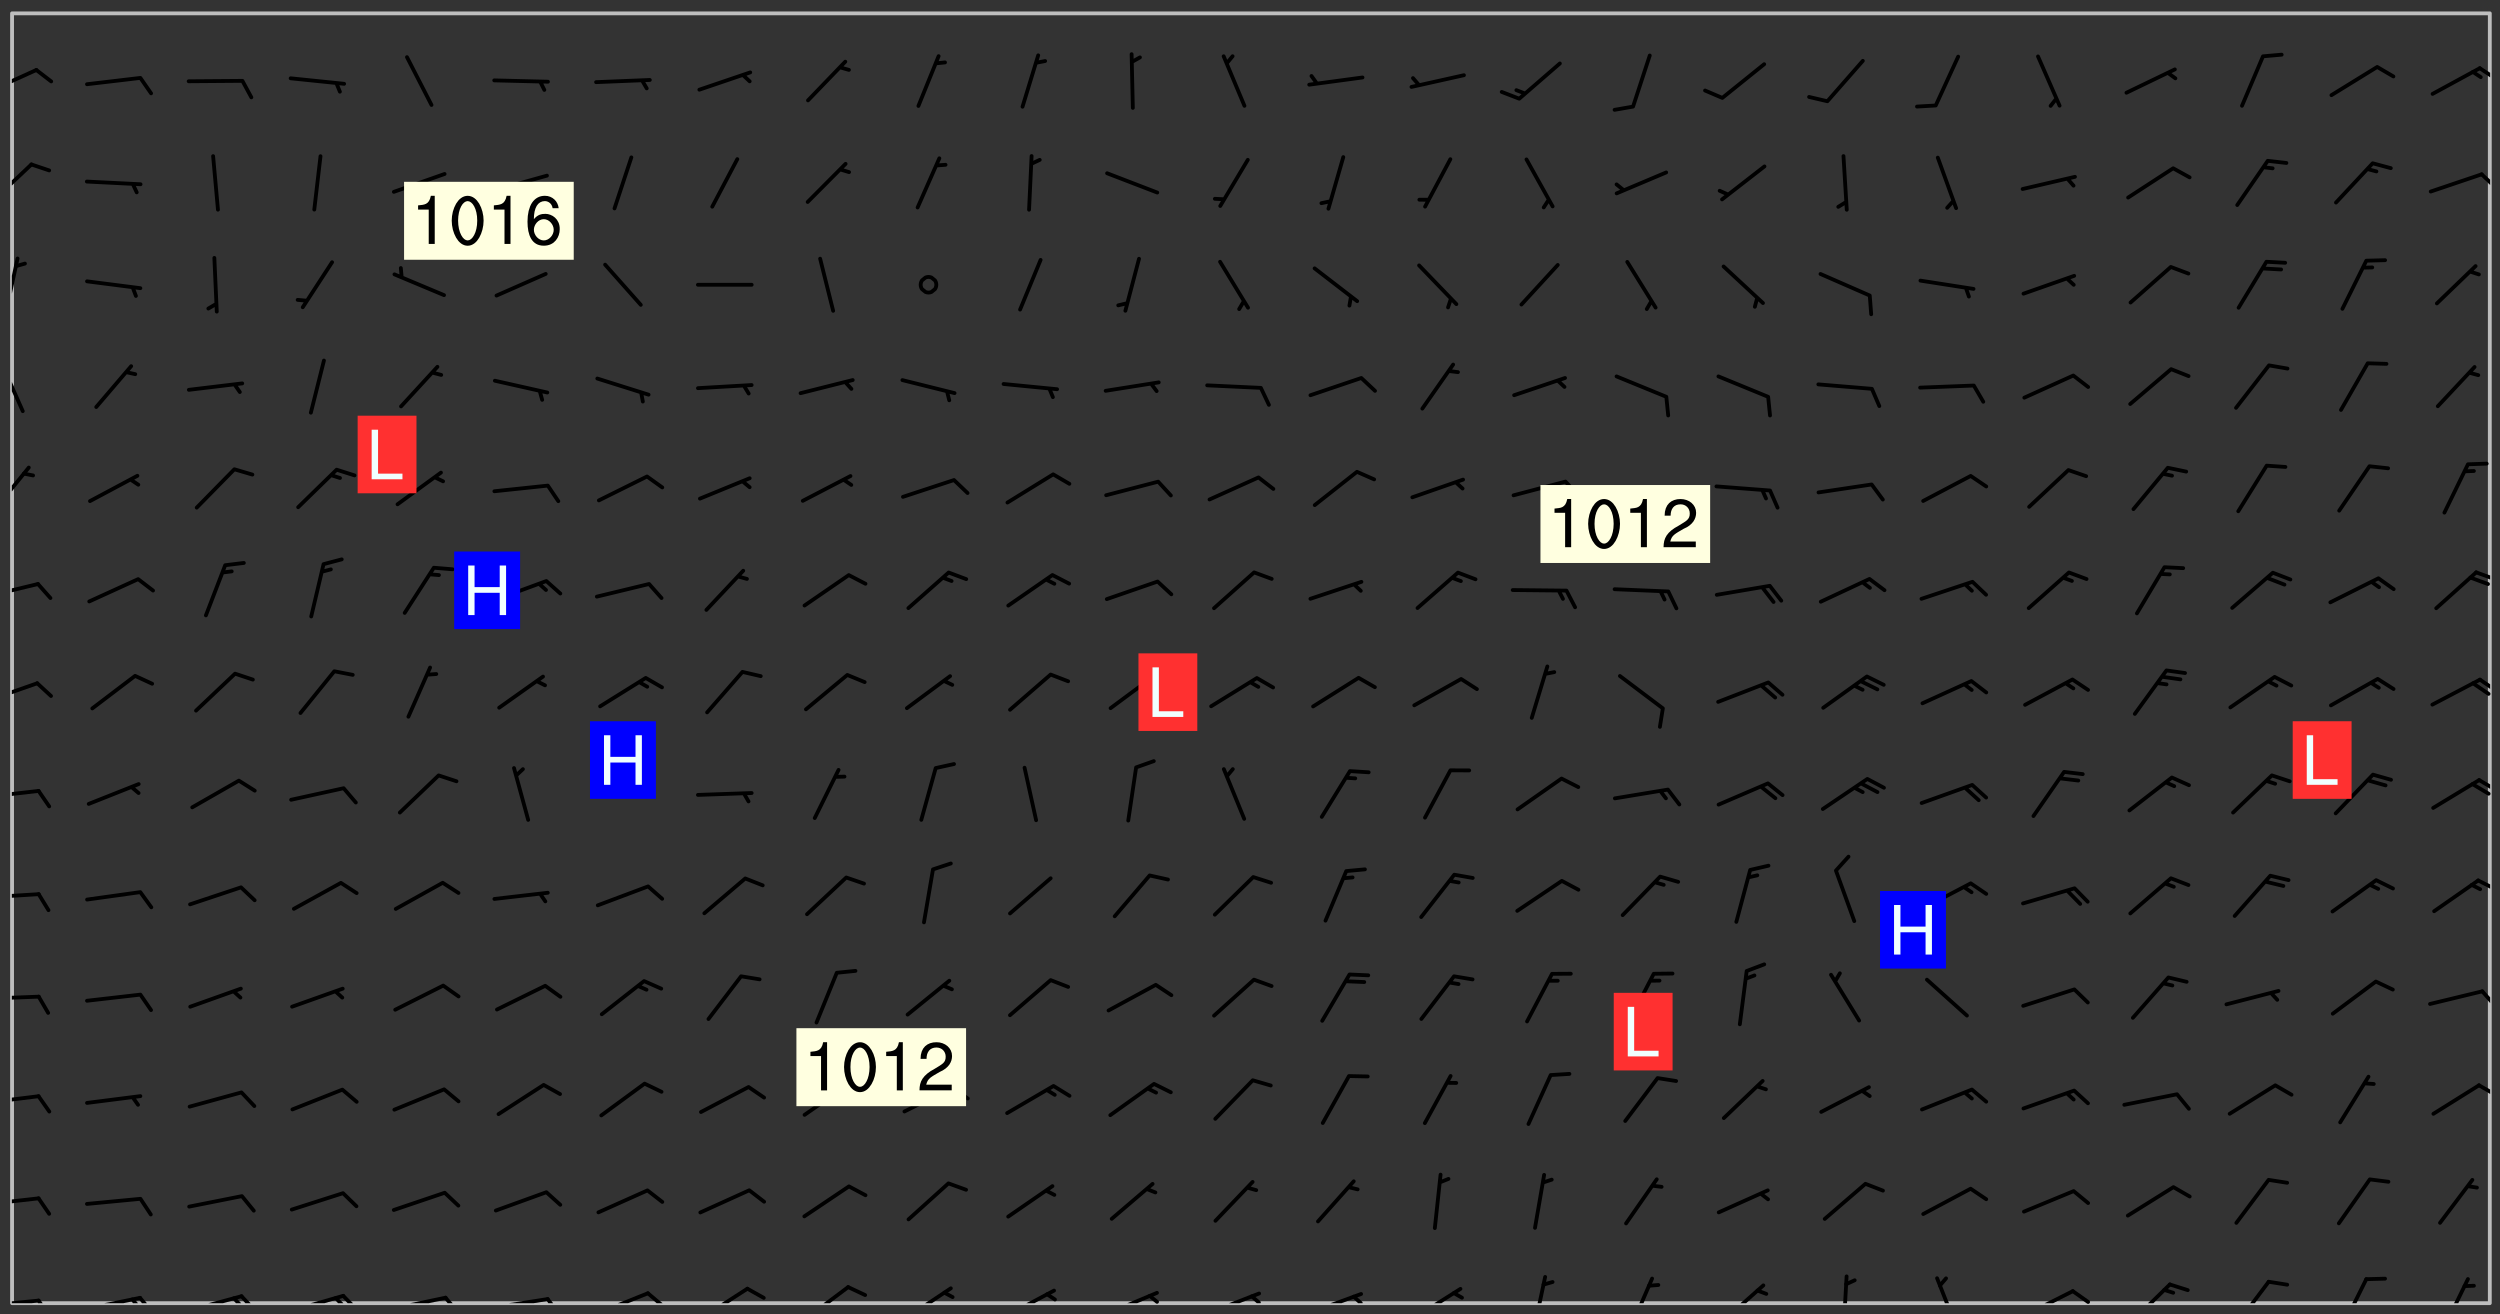 <svg xmlns="http://www.w3.org/2000/svg" role="img" xmlns:xlink="http://www.w3.org/1999/xlink" viewBox="142.45 309.95 326.84 171.84"><rect x="142.45" y="309.95" width="326.84" height="171.84" fill="#333333" stroke="none"/><defs><clipPath id="a"><path d="M144 311.672h324v168.656H144zm0 0"/></clipPath><clipPath id="b"><path d="M144 479h4v1.328h-4zm0 0"/></clipPath><clipPath id="c"><path d="M147 479h3v1.328h-3zm0 0"/></clipPath><clipPath id="d"><path d="M153 479h9v1.328h-9zm0 0"/></clipPath><clipPath id="e"><path d="M160 479h3v1.328h-3zm0 0"/></clipPath><clipPath id="f"><path d="M159 479h2v1.328h-2zm0 0"/></clipPath><clipPath id="g"><path d="M166 479h9v1.328h-9zm0 0"/></clipPath><clipPath id="h"><path d="M173 479h3v1.328h-3zm0 0"/></clipPath><clipPath id="i"><path d="M172 479h3v1.328h-3zm0 0"/></clipPath><clipPath id="j"><path d="M180 479h8v1.328h-8zm0 0"/></clipPath><clipPath id="k"><path d="M187 479h3v1.328h-3zm0 0"/></clipPath><clipPath id="l"><path d="M186 479h2v1.328h-2zm0 0"/></clipPath><clipPath id="m"><path d="M193 479h8v1.328h-8zm0 0"/></clipPath><clipPath id="n"><path d="M200 479h3v1.328h-3zm0 0"/></clipPath><clipPath id="o"><path d="M206 479h9v1.328h-9zm0 0"/></clipPath><clipPath id="p"><path d="M213 479h3v1.328h-3zm0 0"/></clipPath><clipPath id="q"><path d="M220 478h8v2.328h-8zm0 0"/></clipPath><clipPath id="r"><path d="M226 478h4v2.328h-4zm0 0"/></clipPath><clipPath id="s"><path d="M234 478h7v2.328h-7zm0 0"/></clipPath><clipPath id="t"><path d="M247 477h7v3.328h-7zm0 0"/></clipPath><clipPath id="u"><path d="M260 478h8v2.328h-8zm0 0"/></clipPath><clipPath id="v"><path d="M273 478h8v2.328h-8zm0 0"/></clipPath><clipPath id="w"><path d="M279 478h2v2.328h-2zm0 0"/></clipPath><clipPath id="x"><path d="M286 478h8v2.328h-8zm0 0"/></clipPath><clipPath id="y"><path d="M292 479h2v1.328h-2zm0 0"/></clipPath><clipPath id="z"><path d="M300 478h8v2.328h-8zm0 0"/></clipPath><clipPath id="A"><path d="M305 479h3v1.328h-3zm0 0"/></clipPath><clipPath id="B"><path d="M313 478h8v2.328h-8zm0 0"/></clipPath><clipPath id="C"><path d="M319 479h2v1.328h-2zm0 0"/></clipPath><clipPath id="D"><path d="M327 478h7v2.328h-7zm0 0"/></clipPath><clipPath id="E"><path d="M342 476h3v4.328h-3zm0 0"/></clipPath><clipPath id="F"><path d="M355 476h4v4.328h-4zm0 0"/></clipPath><clipPath id="G"><path d="M367 477h7v3.328h-7zm0 0"/></clipPath><clipPath id="H"><path d="M383 476h2v4.328h-2zm0 0"/></clipPath><clipPath id="I"><path d="M395 476h4v4.328h-4zm0 0"/></clipPath><clipPath id="J"><path d="M406 478h8v2.328h-8zm0 0"/></clipPath><clipPath id="K"><path d="M413 478h3v2.328h-3zm0 0"/></clipPath><clipPath id="L"><path d="M420 477h7v3.328h-7zm0 0"/></clipPath><clipPath id="M"><path d="M434 477h6v3.328h-6zm0 0"/></clipPath><clipPath id="N"><path d="M448 476h5v4.328h-5zm0 0"/></clipPath><clipPath id="O"><path d="M461 476h5v4.328h-5zm0 0"/></clipPath><clipPath id="P"><path d="M144 466h4v2h-4zm0 0"/></clipPath><clipPath id="Q"><path d="M144 453h4v2h-4zm0 0"/></clipPath><clipPath id="R"><path d="M466 451h2v3h-2zm0 0"/></clipPath><clipPath id="S"><path d="M144 440h4v1h-4zm0 0"/></clipPath><clipPath id="T"><path d="M466 439h2v3h-2zm0 0"/></clipPath><clipPath id="U"><path d="M144 426h4v2h-4zm0 0"/></clipPath><clipPath id="V"><path d="M466 424h2v3h-2zm0 0"/></clipPath><clipPath id="W"><path d="M144 413h4v2h-4zm0 0"/></clipPath><clipPath id="X"><path d="M466 411h2v3h-2zm0 0"/></clipPath><clipPath id="Y"><path d="M465 412h3v2h-3zm0 0"/></clipPath><clipPath id="Z"><path d="M144 399h4v3h-4zm0 0"/></clipPath><clipPath id="aa"><path d="M466 398h2v3h-2zm0 0"/></clipPath><clipPath id="ab"><path d="M465 399h3v2h-3zm0 0"/></clipPath><clipPath id="ac"><path d="M144 386h4v3h-4zm0 0"/></clipPath><clipPath id="ad"><path d="M465 384h3v2h-3zm0 0"/></clipPath><clipPath id="ae"><path d="M144 370h3v7h-3zm0 0"/></clipPath><clipPath id="af"><path d="M144 357h2v7h-2zm0 0"/></clipPath><clipPath id="ag"><path d="M144 343h1v8h-1zm0 0"/></clipPath><clipPath id="ah"><path d="M144 331h3v6h-3zm0 0"/></clipPath><clipPath id="ai"><path d="M466 332h2v3h-2zm0 0"/></clipPath><clipPath id="aj"><path d="M144 318h4v5h-4zm0 0"/></clipPath><clipPath id="ak"><path d="M466 318h2v3h-2zm0 0"/></clipPath><g id="al" clip-path="url(#clip1)"><path fill="#fff" fill-opacity="0" fill-rule="evenodd" d="M0 0h1000v1000H0zm0 0"/><path fill="#d3d3d3" fill-opacity="0" fill-rule="evenodd" d="M162.152 355.867l-.234.293.059.234.117.172.176.234.293.348.113.059.117-.172.059-.234.176-.176.465-.176h.699l.234.293.289.816.059.176.176.23.352.234.699.699.172.176.234.348.234.41.289.582.41.465.23.234.234.176.117.23.176.293.172 1.164v.234l.059.289.059.117.117.117.348.41.117.172.176.176.176.234.117.172.172.352.059.234.234.406.234-.059-.176.176-.059.93h-.582l-.234-.113-.348.113-.117.117-.059.293-.059.176-.117.172-.465.293-.059.234-.059.113v.645l.059.172v.41l.059.059v.406l.059.406.117.176.059.059.23.641-.059.293v.699l-.059.582v.234l-.059.23-.055.352v1.922l.055.117h.426l-.367.117-.023.352.891 1.168 1.742.539 1.34.359v.539l.09.809.535.715 1.52.27.891-.086.09 1.164.535.18 1.16-.18 2.055-.984 1.16-.363 1.879-.176 1.695-.18-.18.719-1.516.086-1.25.09-.805.27-1.074.809.27.719.535.898-.18.625-.266.809.266 1.078.625.898.805.18 1.25-.18-.266.723.098.504.055.293v.172l.059.293v.406l.176.117.352.117h.406l.293-.176.113-.117.059-.117.117-.23.059-.176.352-.465.23-.176.176-.059.176.059.059.176.117.988.055.469.059.172.117.234.176.059.816.059h.289l.117.234.059.406.059.352v1.105l.117.293.117.348.289.699.176.352.582.754.352.176.172.059.469.234.641.465.348.234.293.176.293.055.23.062.816.348.293.176.113.172.352.352.117.176.523.641v.289l.059.352v.348l.059.352.059.289.117.059.172.059h.176l.582.234.176.117.176.289.176.234.113.234.293.23.117.117v.41l.059.055.289.234.234.117.059.117.117.172.059.117.23.234.059.176.234.059.117.059-.117.113-.059.117v.117l-.117.293-.117.289v.582l.176.117.117.059.059.117.117.117.113.059.176.348.059.352.059.406v.176l-.059.176-.117.699v.172l.117.176.293.293h.406l.176.117.117.172.117.293v.234h-.527l-.23-.234h-.234l-.176.059-.059.699.059.348.117.176.176.41.117.23.289.469.176.055h.523l.234.059.758.641.059.293v.234l.059.059.23.348v.352l-.117.172v.293l.293.289.293.176.172.059.293.176.293.117.582.406.289.234.293.176.219.16.016.012.23.176.641.523.176.234.117.176.176.176.113.172v.641l.117.176.469.117.582.117.234.059.23.113.293.117.113.059.586.352.289.172.176.062.176.055.176.059.699.352.289.176.234.055.289.176.234.117.641.406.293.117.172.059.234.059.41.059.23.059.234.117.059.172-.41.176.469.059.059.293.113.234.176.055.234.059.176.059.406.117.641.234.117.172.059.234v.176l-.059.117-.059.406.234.234.117.059.348.117.641.23.176.117.289.117.176.176.234.465.582 1.105.176.176.348.176.176.117.352.117 1.047.523.234.059.465.113.293.059.465.176.758.582.234.234.348.465.176.176.289.234.816.699.293.176.289.289.293.176.293.289.695.641.176.176.293.234.289.234.469.289.641.582.348.234.234.293.348.348.352.465.934.992.348.406.117.176.234.059.113.117.645.176.23.113.234.059.293.176.23.117.934.699.406.406.234.176.406.176.234.117.816.348.348.234.234.117.293.289.23.117.758.352.352.172.23.059.293.117.234.059.871.176h.816l.469.23.172.059.875.699.465.117.293.059.176.059.23.059.469.059.348.059.352.059.406.059h.293l.172.059v.23l.176.176h.293l.348.059.352.059.699.117h.641l.465-.234.293-.176.172-.117.41-.172.289-.176.934-.465.469-.293.523-.293.465-.172.465-.176 1.051-.465.289-.117.41-.117.289-.117.527-.176 1.516-.699.582-.348.289-.059.293-.059.348-.117.875-.23.352-.117h.113l.234-.059.875-.234.234-.059h.812l.352-.059.816-.117.172-.059.352-.055.293-.059.23-.059.816-.176.176-.059h.348l.234-.059.465-.117.758-.172.234-.059h.348l.41-.117.289-.059 1.285-.059h.289l.41-.059.23-.059h.176l.875-.117h.406l.41-.117h.348l.352-.113.871-.059h1.75l1.047.289.41.117.289.117.352.117.289.117 1.051.172.289.059h.293l.293.059.172.059.41.059.172.059.117.059h.117l.117.059.352.059h.113l.41.066 1.922.395 1.926.395 1.52.449 1.695.719 2.145.805 1.605-.719 1.43-.805 1.16-1.078 1.25-.449 3.035-.719 1.875-.359 2.145-1.348 2.234-1.254 2.5-1.258 1.695-.449 1.785-.18 1.16-.27.625.539 1.34-.27.715-.988.984-1.344.445-.18.805-.359 1.875-.539 1.785-.449 1.25-.27 1.16-.09 1.699-.09 1.961-.27 1.25-.09h.539l.625-.09h.891l2.145-.18 2.41-.18 2.59-.09 1.695.18 1.609.09 1.43.359 1.16.719 1.875.988 1.16 1.527.266.715.629.09.355.898.535.539.535 1.527 1.074.359h.535l-.805.535.09 1.707.715 2.695.891.805.895.988.715 1.258 1.785.539 1.52-.18.355 1.344 1.609-.805.98-.539.27.27.316-.215.219-.145.801.449.449-.359h.355l.535-.27.539-.719.535-.27.625-.988 1.16.449.84.371 1.395.617 1.695-.18h1.605l1.785.09.18-1.707.535-1.344.805.27.492.848.402.406-.09.539v.359l.715.449.711-.27h1.43l.359.988.445 1.258.715 1.344 1.25.629 1.695.629.715-.18.18-.539.98-.09.449.359.086 1.258-.266.629-.535.18v.539l.715.984.266.539.984.988.801 1.078-.266.359-.09.898-.625 2.332-.355 2.066-.09 1.793-.18.719-.09.539v1.438l-.98 1.883-.359 1.707-.535.898-.805 1.168-.266.539 2.055 1.254.086.359-.355.539-.09-.18v.809l.09 1.438-.445.715-1.074.094-.266.715.535.898.805.719 1.16.809 1.34.27.445.359-.355.449-1.789-.09-1.25-.449-.715-.719-.625-.09-.176 3.59-.188 1.309h89.359V311.703h-55.27v49.082l.762.125 3.289.543 2.023 2.836v2.754l2.352.332 2.348.332h4.051l-1.379 4.16-2.023.707-2.023.703-.543.344-2.594 1.617-.188.117-2.023-2.078-.73-2.742-2.672-2.078-1.375-3.5-.066-.082-1.957-2.672 2.75-1.418v-49.082H294.422v91.414l.117.031.133.012.074.074.105.047.09.059.086.059.09.059.297.297.059.09.031.117.027.117.016.137-.031.117-.059.09-.059.086-.043.105-.047.102-.027.121v.145l.176.27.148.148.074.086.074.074.043.105.062.09.059.086.043.105.059.09.047.102.043.105.059.086.117.18.074.074.062.086.059.09.043.105.059.09.059.086.062.09.059.09.043.102.117.18.074.074.059.086.074.074.09.059.105.047h.148l.133-.016.133.016.102-.047.074-.074.047-.102-.016-.133v-.148l-.047-.105-.027-.117-.047-.102-.027-.121-.043-.102-.062-.09-.043-.102-.043-.105-.031-.117-.016-.133-.012-.137.086-.059.059-.086.121-.031.043.105.016.133v.117l.059.102.059.09.09.059.148.148.059.09.043.105-.012.102.086.059.105.047.086.059.09.059.074.074-.117.027-.105.047-.086.059-.074.074-.059.09-.062.086-.027.121-.047.102-.043.105-.031.117-.012.133-.016.133v.148l.027.117.047.105.043.102.059.09.074.074.09.059.074.074.09.059.059.09.043.105.047.102.117.031.133.016h.148l.117-.031.105.043.043.105.047.102.027.121L299.5 410l.027.117.031.121.027.117.105.043.102.047.133-.016.148.148.062.086.074.074.07.074.09.062.105.043.102.043.117.031.137.016.117-.031.074-.074.027-.117-.012-.133-.031-.121-.027-.117.043-.105h.117l.09.062.117.027h.148l.133.016h.148l.133.016.133-.016h.148l.133-.016.133-.012.137.012.117-.027.133-.016.191-.059-.059.176-.016.133-.027.121-.016.133-.059.086-.133.016-.105.047-.105.043-.117.031-.117.027-.266.031h-.148l-.133.016-.074.074.059.086.148.148.117.18.074.07.09.062.09.059.086.059.09.059.102.043.105.062.105.043.086.059.105.047.102.043.18.117.059.09-.043.102-.047.105.016.133.223.223.059.09.043.102.031.121.043.102.016.133.031.117.012.137.031.117.148.148.102.043.105.043.117.031.133.016.137.016h.117l.117-.031.09-.059.043-.105.047-.102.043-.105.031-.117.012-.133v-.148l-.012-.133-.016-.133-.031-.117-.043-.105-.047-.105-.043-.102-.043-.105-.016-.133.016-.133.027-.117.031-.117.027-.121.047-.102.09-.059.086-.062.074-.074.09-.059.223-.223.059-.086.074-.074.117-.18.059-.086v-.148l-.074-.074-.102-.047-.105-.043-.102-.043-.059-.09-.047-.105-.027-.117.09-.059.117-.031.102-.043.18-.117.148-.148.012-.133-.012-.105-.09-.059-.133.016h-.148l-.133.016-.133-.016-.121-.031-.086-.059-.074-.074-.059-.09-.062-.086-.117-.18-.059-.086.031-.121.086-.059.121-.031.059-.086v-.121l-.031-.117-.059-.09-.059-.086-.047-.105-.027-.117-.016-.133.059-.09.074-.074.09-.059.117-.18.074-.074.059-.086.148-.148.121-.031.133-.016.133.016.074.074.043.105.016.133-.031.117-.117.031-.133.012-.148.148-.043.105-.047.102-.027.121-.031.117v.148l.031.117.043.105.059.09.074.07.074.074.117.031.121.027.117-.027.133-.016h.117l.09.059.074.074.047.105.059.086.102.047.133.016.105.043.086.059-.012.105-.074.074-.18.117-.059.09-.09.059-.07.074-.074.074-.062.09-.027.117-.016.133.016.133-.016.133v.148l.016.133.027.117.031.121.074.074.09.059.086.059.09.059.117.031v.086l-.102.047-.09.059-.266.031-.117.027h-.148l-.105.043-.102.047-.059.09-.062.234-.012.133-.031.121-.016.133v.293l-.012.133.012.137.016.133.133.016.133.012.121.031.086.059.074.074.047.105.043.102.016.133v.445l-.016.133v.445l.031.266.027.117.016.133.031.117.086.211.031.266v.148l-.031.117-.027.117-.031.121-.027.117-.031.117-.031.121-.012.133-.016.133.09.059.117-.031.102.016.047.105-.031.266v.441l-.043.105-.047.105-.043.102-.043.105-.059.086-.031.121-.043.117-.031.117-.016.133.016.133.059.09.105.047.086.059.059.086-.012.137-.031.117-.043.102v.445l-.016.133v.148l-.031.117-.043.105-.027.117-.047.105-.043.102-.031.121-.027.117-.031.133-.031.117-.027.117-.043.105-.031.117-.031.121-.012.133-.016.133v.297l.027.117v.148l.047.398.027.117.059.09.121.031h.148l.133-.016.059.09v.117l-.059.09-.09.059-.102.043-.105.047-.09.059-.086.059-.137.016-.117-.031-.133-.016-.102.047-.062.086-.012.137-.016.133-.031.117-.027.117-.016.133-.031.121v.297l.016.133.031.117v.148l.012.133v.148l-.027.117-.047.102-.027.121-.031.117-.059.09-.074.074-.102.043-.105.047-.117.027-.121.031-.102-.047.059-.086.105-.047.027-.117.031-.117.027-.121.031-.117v-.148l.016-.133-.031-.117-.043-.105-.105.016-.074.074-.102.043-.09.062-.074.074-.043.102-.016.133-.031.117L304.25 426l-.031.117-.027.117-.031.121-.027.117-.031.117-.043.105-.09.059h-.09l-.117-.031-.031-.086.016-.137-.031-.117v-.148l-.012-.133v-.148l-.062-.234-.027-.121-.043-.102-.047-.105-.059-.086-.059-.09-.043-.105-.062-.086-.148-.148-.07-.074-.105-.047-.105-.043-.102-.043-.297-.297-.09-.074-.086-.059-.105-.043-.09-.062-.086-.059-.105-.043-.09-.059-.086-.062-.074-.07-.105-.047-.086-.059-.105-.043-.09-.062-.102-.043-.105-.043-.086-.059-.105-.047-.105-.043-.102-.047-.09-.059-.102-.043-.105-.043-.09-.062-.117-.027-.133-.016-.133.016H299.75l-.133.016-.117-.031-.09-.059-.074-.074-.09-.059-.102-.047h-.148l-.121-.027-.102-.043-.074-.074-.117-.18-.09-.059-.102-.043-.09-.062-.105-.043-.09-.059-.086-.059-.105-.047-.059-.086-.059-.09-.043-.105-.047-.102-.074-.074-.086-.059-.074-.074-.09-.059-.223-.223-.043-.105-.031-.266.105-.043h.145l.105.043.074.074.09.059.086.059.105.047.09.059.148.148.07.074.148.148.062.086.074.074.086.059.074.074.09.062.09.059.086.059.27.176.102.047.105.043.102.043.047-.074.059-.086.074-.074.07-.074.105.043.074.074.059.09.043.102.047.105.043.105.121.027.117-.027.074-.09.043-.105.059-.09.074-.074.105-.043.117-.027.133.012.09.059.148.148.059.09.043.105.047.102.043.105.043.102.105.047.105.043.133.016.086-.059.059-.09.074-.074.105-.043.117.027.105.047.102.043.105.043.102.047.18.117v.117l-.016.133.016.133.016.137.059.086.102.047.121.027.117.031h.148l.117-.031.059-.09.18-.117.059-.09.074-.074.059-.086.117-.18.18-.117.117.031.09.059.043.074-.016.133v.117l.09.059h.148l.133-.016.133-.012.266-.031.105-.043.117-.031.121-.027.074-.074.07-.074.062-.09-.016-.105-.047-.102-.102-.043-.105-.016-.117.027-.266.031h-.148l-.074-.074-.09-.059-.117-.031-.117-.027-.133-.016h-.148l-.133.016h-.297l-.105-.047-.148-.148-.043-.102-.059-.09.223-.223.086-.059.105-.043.117-.031.133-.016.133.016.137.016.102.043.133-.012.09-.062.102-.043.062-.09-.047-.102-.09-.059-.117-.031-.102-.043-.059-.09-.062-.09v-.117l.016-.133.105-.047.074-.07v-.121l-.09-.059-.031-.117.09-.059.074-.074.043-.105.059-.09.047-.102.016-.133v-.148l-.047-.105-.043-.102-.09-.059-.133-.016-.102-.043-.137-.016-.117-.031h-.445l-.133-.016-.133-.012-.133-.016-.117-.031h-.148l-.133-.016-.133-.012-.266-.031-.121-.043-.086-.059-.074-.074v-.148l.012-.133.105-.047.102-.043.133-.016h.152l.133-.016h.293l.121.031.102.043.09.059.234.062.121-.047.09-.059.102-.043.133-.016.105.043.102.047.133.012.121-.027h.145l.121-.031.117-.027.105-.047.074-.074.086-.059.148-.148.059-.086.047-.105.027-.117.016-.105-.102-.043-.09-.059-.117-.031-.105-.043-.09-.062-.074-.086-.074-.074-.102-.043-.105-.047-.102-.043-.059-.09-.047-.102-.086-.211-.062-.086-.059-.09-.074-.074-.086-.059h-.27l-.117.031-.09.059-.102.043-.133.016-.105-.016-.027-.117-.062-.09-.117-.031-.102-.043-.148-.148-.031-.117-.016-.105.074-.074.18-.117.117-.027.117-.031.137.016.102.043.105.043.102.047.105.043.117.031.133.016.117.027.133.016.105-.016.09-.059-.074-.074-.105-.043-.074-.074-.074-.09-.148-.148-.086-.059-.09-.059-.074-.074-.09-.059-.102-.047-.121-.027-.102-.047-.105-.043-.117-.031-.102-.043-.121-.031h-.148l-.117.031-.105.043-.086.062-.18.117-.086.059-.09.059-.105.047-.086.059-.105.043-.102.043-.105.047-.074.074-.059.09-.059.086-.047.105-.059.086-.074.074-.133-.012-.117-.031h-.117l-.074.074-.09.059-.074.074-.09.059-.086.059-.105.047-.102.043-.137.016-.102-.043-.148-.148-.105-.047h-.086l-.105.047-.102.043-.121.031-.117-.031-.074-.074v-.117l.031-.121.074-.07.059-.09.074-.074.117-.031.105-.043h.293l.133-.016.137-.016.102-.043.09-.059.102-.047.09-.059.133-.012.09.059.133.012.09-.059.086-.059.105-.043.09-.059.086-.062.09-.059.148-.148.059-.086.059-.09.105-.043.133-.016.117.027.121.031.059-.059.059-.09.031-.266.027-.117.105.012.133.016.102-.043.09-.059.059-.09.074-.074.059-.09.047-.102.012-.133-.012-.133-.047-.105-.148-.148-.059-.09-.059-.086-.043-.105v-.445l.016-.133v-.148l.012-.133-.059-.059-.09.059-.102-.043-.18-.117-.086-.059-.062-.09-.059-.09-.074-.074-.086-.059-.121.031-.102.012-.105.047-.086.059-.105.043-.148.148-.09.059-.086.059-.09.062-.105.043-.133.016v-.121l.105-.043.117-.031.074-.07.043-.105v-.148l-.027-.117-.148-.148-.133-.016h-.148l-.117.031-.105.043-.102.043-.09.062-.117.027-.074-.074.012-.133-.043-.102-.043-.105-.09-.059-.117.027-.121.031-.117.031-.102.043-.121.031-.102.043-.105.043-.09.059-.102.016v-.117l.016-.133-.059-.09-.074.043-.148.148-.059.09-.074.074-.047.105-.043.102-.074.074-.059.09-.074.074-.059.086-.074.074-.09.062-.074.07-.074.074-.102.016-.133.016-.105-.043v-.121l.148-.148.043-.102.059-.09.047-.102.043-.105.059-.09.031-.117.043-.102.031-.121.027-.117.047-.105.043-.102.043-.105.074-.07.09-.062.09-.059.102-.043h.297l.266-.031.105-.043-.074-.074-.117-.031-.105-.043-.09-.059-.102-.047-.09-.059-.102-.043-.105-.043-.09-.062-.086-.059-.105-.043-.102-.043-.121-.031-.117-.031-.102-.043L297.5 410.25l-.102-.043-.09-.059-.043-.105-.016-.133.102-.043.133-.016.137.016.133-.016.102-.043.059-.09.016-.105-.09-.059-.074-.074-.102-.043-.09-.059-.148-.148-.043-.105-.016-.133v-.293l-.059-.09-.09-.059-.074-.074-.043-.105-.031-.117-.059-.09-.074-.074-.117-.027-.074-.074-.09-.059-.09-.062-.086-.059-.074-.074-.059-.086-.047-.105-.086-.059-.148-.148-.195-.059-.133.016-.102.043-.074.074-.047.102-.043.105-.059.09-.059.086-.297.297-.09.059h-.086l-.062-.086-.043-.105.031-.117.059-.09.027-.117-.012-.133-.09-.062-.105.047-.117.027-.117.031-.27.176-.102.047-.117.027-.105.047-.09.059-.102.043-.059-.086-.047-.105.016-.133.047-.105.07-.074.074-.07.059-.09v-.148l-.043-.105h-.238l-.102.047-.031.117-.027.117-.031.121-.074.043-.133.016-.074-.047-.043-.102-.043-.105-.047-.102-.043-.105-.121.031-.102.043-.133.016-.117.031-.105.043-.09.059-.102.047-.121.027-.133.016-.102-.043-.059-.09-.047-.105-.043-.102-.043-.105v-.117l.059-.09.086-.059.18-.117.102-.047.105-.043.105-.059.102-.043.09-.062.102-.043.105-.059.102-.047.09-.059.105-.043.102-.043.09-.062.102-.043.137-.016.117.031.102.043.121.031.102.043.105.047.102.043.105.043.102.047.105.043.102.043.105.047.086.059.105.043.117.031.105.043.102.047.09.059.105.043.102.043.105.047.117.027.102.047.121.027h.148l.086-.059.016-.102.059-.09-.027-.117-.074-.074-.117-.18-.074-.074-.09-.074-.18-.117-.086-.059-.105-.043-.102-.047-.27-.176-.059-.09-.074-.074-.059-.09-.043-.102-.031-.117-.016-.137v-.562l-.012-.133-.016-.133-.031-.117-.016-.133-.012-.133-.031-.121-.223-.223-.059-.086-.016-.105.031-.117.133-.016v-91.414H172.992v1.453l-.059.234-.352 1.051-.172.523-.117.348-.176.41-.117.172-.234.293-.23.059h-.352l-.117.059-.23.406v.293l.117.176.23.23.117.234.641.758.293.465.176.234.23.352.234.348.641.816.176.465.172.41.117.695.176.469.117 1.398.059.465v.875l.117 1.047v4.781l-.059.465-.352 1.281-.176.523-.113.41-.352.93L172.934 336l-.234.582-.117.176-.172.348-.176.406-.352.816-.059.293-.113.293-.117.289-.059.176-.117.875-.059.406-.059.117-.059.176-.059.172-.23.527-.117.172v.234l-.117.234-.059.172-.176.586v.289l-.059.176v.293l-.059.113-.059.527v.172l-.055.234v2.621l-.176.816-.117.176-.176.234-.117.172-.113.234-.586.934-.23.289-.293.465-.176.234-.289.352-.352.699-.113.23-.176.41-.176.23-.406.527-.816.699-.293.172-.289.234-.176.117-.176.176-.523.406-.527.176-.172.176-.234.055-.641.176h-.758m12.211 31.023l-1.074.449.359.895 1.25-.715.445-.539-.98-.09"/><path fill="#d3d3d3" fill-opacity="0" fill-rule="evenodd" d="M201.508 416.598h-.895l.449.629.98.359.805-.09.445-.988-.176.09-.715-.355-.895.355m154.621 59.07l-.059-.523v-.293l.113-.293.059-.23.469-.469h.113l.117-.113.117-.059h.176l.234-.059h.348l.234.059.117.059.23.172.059.176.117.582v.293l-.117.176-.172.289-.176.176-.527.523-.23.234-.117.059h-.176l-.117-.059-.406-.293-.176-.117-.117-.059-.059-.113-.055-.117m6.641-10.957l-.059-.172v-1.109l.059-.172.176-.059.172-.059h.176l.234-.059.117.059.059.699-.059.172-.117.176-.117.059-.234.523-.113.059h-.234l-.059-.117m9.613-14.391l-.117-.176v-.699l.293-.875.117-.172.176-.352.113-.23.117-.293.352-.758.117-.23.172-.234h.176l.117-.059h.641l.117.059.234.234.172.113.352.293.117.117.113.176v.113l.117.059.117.117v.699l-.059.176v.23l-.059.176-.348 1.051-.117.23-.117.234-.117.059-.23.234-.641.289h-.875l-.41-.117-.641-.465"/><path fill="none" stroke="#bebebe" stroke-linecap="round" stroke-linejoin="round" stroke-miterlimit="10" stroke-width=".5" d="M467.957 311.695H144.027v168.625h323.93v-168.625"/><g clip-path="url(#a)"><path fill="#fff" fill-opacity="0" fill-rule="evenodd" d="M144 311.672v168.656h324V311.672H144"/></g><g clip-path="url(#b)"><path fill="none" stroke="#000" stroke-linecap="round" stroke-linejoin="round" stroke-miterlimit="10" stroke-width=".5" d="M147.496 479.984l-6.992.691"/></g><g clip-path="url(#c)"><path fill="none" stroke="#000" stroke-linecap="round" stroke-linejoin="round" stroke-miterlimit="10" stroke-width=".5" d="M147.496 479.984l1.359 2.039"/></g><g clip-path="url(#d)"><path fill="none" stroke="#000" stroke-linecap="round" stroke-linejoin="round" stroke-miterlimit="10" stroke-width=".5" d="M160.758 479.625l-6.887 1.406"/></g><g clip-path="url(#e)"><path fill="none" stroke="#000" stroke-linecap="round" stroke-linejoin="round" stroke-miterlimit="10" stroke-width=".5" d="M160.758 479.625l1.562 1.895"/></g><g clip-path="url(#f)"><path fill="none" stroke="#000" stroke-linecap="round" stroke-linejoin="round" stroke-miterlimit="10" stroke-width=".5" d="M159.758 479.832l.777.945"/></g><g clip-path="url(#g)"><path fill="none" stroke="#000" stroke-linecap="round" stroke-linejoin="round" stroke-miterlimit="10" stroke-width=".5" d="M174.023 479.414l-6.785 1.828"/></g><g clip-path="url(#h)"><path fill="none" stroke="#000" stroke-linecap="round" stroke-linejoin="round" stroke-miterlimit="10" stroke-width=".5" d="M174.023 479.414l1.676 1.793"/></g><g clip-path="url(#i)"><path fill="none" stroke="#000" stroke-linecap="round" stroke-linejoin="round" stroke-miterlimit="10" stroke-width=".5" d="M173.035 479.68l.84.898"/></g><g clip-path="url(#j)"><path fill="none" stroke="#000" stroke-linecap="round" stroke-linejoin="round" stroke-miterlimit="10" stroke-width=".5" d="M187.324 479.363l-6.758 1.93"/></g><g clip-path="url(#k)"><path fill="none" stroke="#000" stroke-linecap="round" stroke-linejoin="round" stroke-miterlimit="10" stroke-width=".5" d="M187.324 479.363l1.703 1.77"/></g><g clip-path="url(#l)"><path fill="none" stroke="#000" stroke-linecap="round" stroke-linejoin="round" stroke-miterlimit="10" stroke-width=".5" d="M186.34 479.645l.852.883"/></g><g clip-path="url(#m)"><path fill="none" stroke="#000" stroke-linecap="round" stroke-linejoin="round" stroke-miterlimit="10" stroke-width=".5" d="M200.699 479.605l-6.879 1.445"/></g><g clip-path="url(#n)"><path fill="none" stroke="#000" stroke-linecap="round" stroke-linejoin="round" stroke-miterlimit="10" stroke-width=".5" d="M200.699 479.605l1.574 1.883"/></g><g clip-path="url(#o)"><path fill="none" stroke="#000" stroke-linecap="round" stroke-linejoin="round" stroke-miterlimit="10" stroke-width=".5" d="M214.047 479.785l-6.941 1.086"/></g><g clip-path="url(#p)"><path fill="none" stroke="#000" stroke-linecap="round" stroke-linejoin="round" stroke-miterlimit="10" stroke-width=".5" d="M214.047 479.785l1.473 1.965"/></g><g clip-path="url(#q)"><path fill="none" stroke="#000" stroke-linecap="round" stroke-linejoin="round" stroke-miterlimit="10" stroke-width=".5" d="M227.152 479.027l-6.527 2.602"/></g><g clip-path="url(#r)"><path fill="none" stroke="#000" stroke-linecap="round" stroke-linejoin="round" stroke-miterlimit="10" stroke-width=".5" d="M227.152 479.027l1.875 1.586"/></g><g clip-path="url(#s)"><path fill="none" stroke="#000" stroke-linecap="round" stroke-linejoin="round" stroke-miterlimit="10" stroke-width=".5" d="M240.16 478.43l-5.91 3.801"/></g><path fill="none" stroke="#000" stroke-linecap="round" stroke-linejoin="round" stroke-miterlimit="10" stroke-width=".5" d="M240.16 478.43l2.141 1.199"/><g clip-path="url(#t)"><path fill="none" stroke="#000" stroke-linecap="round" stroke-linejoin="round" stroke-miterlimit="10" stroke-width=".5" d="M253.332 478.219l-5.621 4.219"/></g><path fill="none" stroke="#000" stroke-linecap="round" stroke-linejoin="round" stroke-miterlimit="10" stroke-width=".5" d="M253.332 478.219l2.223 1.043"/><g clip-path="url(#u)"><path fill="none" stroke="#000" stroke-linecap="round" stroke-linejoin="round" stroke-miterlimit="10" stroke-width=".5" d="M266.758 478.379l-5.844 3.898"/></g><path fill="none" stroke="#000" stroke-linecap="round" stroke-linejoin="round" stroke-miterlimit="10" stroke-width=".5" d="M265.91 478.945l1.078.582"/><g clip-path="url(#v)"><path fill="none" stroke="#000" stroke-linecap="round" stroke-linejoin="round" stroke-miterlimit="10" stroke-width=".5" d="M280.25 478.676l-6.199 3.309"/></g><g clip-path="url(#w)"><path fill="none" stroke="#000" stroke-linecap="round" stroke-linejoin="round" stroke-miterlimit="10" stroke-width=".5" d="M279.348 479.156l1.02.684"/></g><g clip-path="url(#x)"><path fill="none" stroke="#000" stroke-linecap="round" stroke-linejoin="round" stroke-miterlimit="10" stroke-width=".5" d="M293.707 478.973l-6.484 2.711"/></g><g clip-path="url(#y)"><path fill="none" stroke="#000" stroke-linecap="round" stroke-linejoin="round" stroke-miterlimit="10" stroke-width=".5" d="M292.766 479.367l.949.777"/></g><g clip-path="url(#z)"><path fill="none" stroke="#000" stroke-linecap="round" stroke-linejoin="round" stroke-miterlimit="10" stroke-width=".5" d="M307.059 479.059l-6.555 2.539"/></g><g clip-path="url(#A)"><path fill="none" stroke="#000" stroke-linecap="round" stroke-linejoin="round" stroke-miterlimit="10" stroke-width=".5" d="M306.105 479.43l.926.801"/></g><g clip-path="url(#B)"><path fill="none" stroke="#000" stroke-linecap="round" stroke-linejoin="round" stroke-miterlimit="10" stroke-width=".5" d="M320.395 479.121l-6.598 2.414"/></g><g clip-path="url(#C)"><path fill="none" stroke="#000" stroke-linecap="round" stroke-linejoin="round" stroke-miterlimit="10" stroke-width=".5" d="M319.438 479.473l.91.82"/></g><g clip-path="url(#D)"><path fill="none" stroke="#000" stroke-linecap="round" stroke-linejoin="round" stroke-miterlimit="10" stroke-width=".5" d="M333.383 478.453l-5.945 3.75"/></g><path fill="none" stroke="#000" stroke-linecap="round" stroke-linejoin="round" stroke-miterlimit="10" stroke-width=".5" d="M332.52 479l1.062.609"/><g clip-path="url(#E)"><path fill="none" stroke="#000" stroke-linecap="round" stroke-linejoin="round" stroke-miterlimit="10" stroke-width=".5" d="M344.457 476.891l-1.465 6.875"/></g><path fill="none" stroke="#000" stroke-linecap="round" stroke-linejoin="round" stroke-miterlimit="10" stroke-width=".5" d="M344.246 477.891l1.18-.336"/><g clip-path="url(#F)"><path fill="none" stroke="#000" stroke-linecap="round" stroke-linejoin="round" stroke-miterlimit="10" stroke-width=".5" d="M358.438 477.105l-2.793 6.449"/></g><path fill="none" stroke="#000" stroke-linecap="round" stroke-linejoin="round" stroke-miterlimit="10" stroke-width=".5" d="M358.031 478.043l1.223-.098"/><g clip-path="url(#G)"><path fill="none" stroke="#000" stroke-linecap="round" stroke-linejoin="round" stroke-miterlimit="10" stroke-width=".5" d="M372.984 477.996l-5.258 4.664"/></g><path fill="none" stroke="#000" stroke-linecap="round" stroke-linejoin="round" stroke-miterlimit="10" stroke-width=".5" d="M372.219 478.676l1.152.43"/><g clip-path="url(#H)"><path fill="none" stroke="#000" stroke-linecap="round" stroke-linejoin="round" stroke-miterlimit="10" stroke-width=".5" d="M383.867 476.82l-.395 7.016"/></g><path fill="none" stroke="#000" stroke-linecap="round" stroke-linejoin="round" stroke-miterlimit="10" stroke-width=".5" d="M383.812 477.84l1.113-.512"/><g clip-path="url(#I)"><path fill="none" stroke="#000" stroke-linecap="round" stroke-linejoin="round" stroke-miterlimit="10" stroke-width=".5" d="M395.695 477.062l2.582 6.535"/></g><path fill="none" stroke="#000" stroke-linecap="round" stroke-linejoin="round" stroke-miterlimit="10" stroke-width=".5" d="M396.07 478.012l.797-.934"/><g clip-path="url(#J)"><path fill="none" stroke="#000" stroke-linecap="round" stroke-linejoin="round" stroke-miterlimit="10" stroke-width=".5" d="M413.441 478.75l-6.277 3.16"/></g><g clip-path="url(#K)"><path fill="none" stroke="#000" stroke-linecap="round" stroke-linejoin="round" stroke-miterlimit="10" stroke-width=".5" d="M413.441 478.75l2 1.414"/></g><g clip-path="url(#L)"><path fill="none" stroke="#000" stroke-linecap="round" stroke-linejoin="round" stroke-miterlimit="10" stroke-width=".5" d="M426.129 477.875l-5.027 4.91"/></g><path fill="none" stroke="#000" stroke-linecap="round" stroke-linejoin="round" stroke-miterlimit="10" stroke-width=".5" d="M426.129 477.875l2.34.742m-3.07-.027l1.168.371"/><g clip-path="url(#M)"><path fill="none" stroke="#000" stroke-linecap="round" stroke-linejoin="round" stroke-miterlimit="10" stroke-width=".5" d="M439.047 477.523l-4.23 5.613"/></g><path fill="none" stroke="#000" stroke-linecap="round" stroke-linejoin="round" stroke-miterlimit="10" stroke-width=".5" d="M439.047 477.523l2.422.383"/><g clip-path="url(#N)"><path fill="none" stroke="#000" stroke-linecap="round" stroke-linejoin="round" stroke-miterlimit="10" stroke-width=".5" d="M451.809 477.184l-3.125 6.293"/></g><path fill="none" stroke="#000" stroke-linecap="round" stroke-linejoin="round" stroke-miterlimit="10" stroke-width=".5" d="M451.809 477.184l2.453-.066"/><g clip-path="url(#O)"><path fill="none" stroke="#000" stroke-linecap="round" stroke-linejoin="round" stroke-miterlimit="10" stroke-width=".5" d="M465.098 477.168l-3.074 6.32"/></g><path fill="none" stroke="#000" stroke-linecap="round" stroke-linejoin="round" stroke-miterlimit="10" stroke-width=".5" d="M464.652 478.09l1.227-.047"/><g clip-path="url(#P)"><path fill="none" stroke="#000" stroke-linecap="round" stroke-linejoin="round" stroke-miterlimit="10" stroke-width=".5" d="M147.492 466.617l-6.984.793"/></g><path fill="none" stroke="#000" stroke-linecap="round" stroke-linejoin="round" stroke-miterlimit="10" stroke-width=".5" d="M147.492 466.617l1.387 2.023m11.934-1.961l-6.996.668m6.996-.668l1.352 2.047m11.914-2.398l-6.895 1.371m6.895-1.371l1.551 1.902m11.664-2.289l-6.695 2.145m6.695-2.145l1.758 1.711m11.539-1.766l-6.656 2.254m6.656-2.254l1.785 1.684m11.504-1.754l-6.605 2.395m6.605-2.395l1.82 1.645m11.398-1.883l-6.414 2.871m6.414-2.871l1.938 1.508m11.371-1.523l-6.398 2.902m6.398-2.902l1.941 1.496m11.09-2.004l-5.832 3.918m5.832-3.918l2.164 1.156m10.844-1.551l-5.219 4.707m5.219-4.707l2.305.836m11.293-.477l-5.785 3.988m4.945-3.406l1.09.566m12.844-1.438l-5.344 4.566m4.566-3.902l1.141.453m12.711-1.375l-4.859 5.082m4.152-4.34l1.18.332m12.75-1.156l-4.676 5.246m3.996-4.48l1.191.289m10.84-1.926l-.75 6.988m.641-5.973l1.141-.457m12.508-.527l-1.195 6.926m1.023-5.918l1.164-.383m13.73-.047l-4.012 5.77m3.43-4.93l1.219.145m13.879.461l-6.41 2.879m5.477-2.461l.969.754m12.734-2.027l-5.324 4.59m5.324-4.59l2.289.891m11.465-.25l-6.199 3.309m6.199-3.309l2.035 1.371m11.43-1.059l-6.496 2.684m6.496-2.684l1.891 1.562m11.156-2.082l-5.961 3.723m5.961-3.723l2.125 1.227m10.316-2.176l-4.215 5.621m4.215-5.621l2.426.379m10.805-.441l-4.047 5.746m4.047-5.746l2.434.309m10.973-.242l-4.227 5.613m3.613-4.797l1.211.191"/><g clip-path="url(#Q)"><path fill="none" stroke="#000" stroke-linecap="round" stroke-linejoin="round" stroke-miterlimit="10" stroke-width=".5" d="M147.488 453.266l-6.977.867"/></g><path fill="none" stroke="#000" stroke-linecap="round" stroke-linejoin="round" stroke-miterlimit="10" stroke-width=".5" d="M147.488 453.266l1.41 2.008m11.902-2.02l-6.973.887m5.957-.758l.711 1.004m13.523-1.621l-6.777 1.863m6.777-1.863l1.684 1.785m11.508-2.145l-6.531 2.586m6.531-2.586l1.871 1.59m11.43-1.629l-6.504 2.66m6.504-2.66l1.887 1.57m11.129-2.148l-5.902 3.816m5.902-3.816l2.141 1.195m11.055-1.363l-5.664 4.156m5.664-4.156l2.211 1.066m11.383-.625l-6.223 3.27m6.223-3.27l2.027 1.383m11.062-1.75l-5.77 4.008m5.77-4.008l2.184 1.121m-3.023-.539l1.09.559m13.324-.703l-6.289 3.129m6.289-3.129l1.996 1.43m-2.91-.973l.996.715m13.121-1.379l-6.066 3.547m6.066-3.547l2.09 1.289m-2.973-.773l1.043.645m12.98-1.43l-5.719 4.086m5.719-4.086l2.195 1.094m-3.027-.5l1.098.547m12.641-1.617l-4.898 5.039m4.898-5.039l2.355.684m10.223-1.234l-3.426 6.137m3.426-6.137l2.453.051m10.836-.062l-3.371 6.164m2.879-5.27l1.227.016M345.18 450.5l-2.906 6.398m2.906-6.398l2.449-.152m11.527.547l-4.23 5.609m4.23-5.609l2.422.383m11.316-.008l-5.078 4.855m4.34-4.148l1.164.387m13.469-.281l-6.238 3.234m5.332-2.766l1.008.695m13.359-.852L393.723 455m6.527-2.605l1.871 1.586m-2.82-1.207l.938.793m13.375-1.039l-6.625 2.34m6.625-2.34l1.809 1.66m-2.77-1.316l.902.828m13.508-.691l-6.891 1.379m6.891-1.379l1.555 1.898m11.297-3.066l-5.965 3.719m5.965-3.719l2.121 1.23m10.062-2.359l-3.703 5.973m3.164-5.102l1.227.082m13.758.172l-5.961 3.727"/><g clip-path="url(#R)"><path fill="none" stroke="#000" stroke-linecap="round" stroke-linejoin="round" stroke-miterlimit="10" stroke-width=".5" d="M466.543 451.836l2.125 1.227"/></g><g clip-path="url(#S)"><path fill="none" stroke="#000" stroke-linecap="round" stroke-linejoin="round" stroke-miterlimit="10" stroke-width=".5" d="M147.512 440.25l-7.023.27"/></g><path fill="none" stroke="#000" stroke-linecap="round" stroke-linejoin="round" stroke-miterlimit="10" stroke-width=".5" d="M147.512 440.25l1.234 2.121m12.059-2.387l-6.98.801m6.98-.801l1.391 2.02m11.742-2.801l-6.617 2.363m5.656-2.02l.906.824m13.371-1.164l-6.617 2.355m5.656-2.016l.906.828m13.199-1.57l-6.277 3.156m6.277-3.156l2.004 1.418m11.328-1.391l-6.309 3.102m6.309-3.102l1.988 1.438m10.938-2.055l-5.531 4.336m5.531-4.336l2.242.992m-3.047-.359l1.121.496m12.363-1.754l-4.262 5.586m4.262-5.586l2.422.398m10.09-.859l-2.652 6.508m2.652-6.508l2.441-.246m12.273 1.285l-5.457 4.43m4.664-3.785l1.129.48m12.914-1.203l-5.324 4.59m5.324-4.59l2.285.887m11.457-.27l-6.176 3.352m6.176-3.352l2.043 1.355m10.793-2.031l-5.219 4.707m5.219-4.707l2.305.836m10.184-1.512l-3.566 6.055m3.566-6.055l2.453.109m-2.973.773l2.453.105m11.734-.75l-4.273 5.578m4.273-5.578l2.422.406m-3.043.406l1.211.203m12.223-1.336l-3.266 6.223m3.266-6.223l2.453-.016m-2.93.918l1.227-.004m12.547-.91l-3.23 6.242m3.23-6.242l2.453-.027m-2.926.938l1.227-.016m11.395-1.258l-.895 6.969m.895-6.969l2.297-.867m-2.43 1.883l1.148-.434m10.012-.09l3.676 5.988m-3.141-5.117l.621-1.059m16.613 5.527l-5.23-4.695m19.273 1.273l-6.688 2.148m6.688-2.148l1.762 1.711m10.531-3.273l-4.641 5.277m4.641-5.277l2.387.566m-3.062.199l1.195.285m13.879.711l-6.809 1.754m5.816-1.5l.828.906m12.891-2.387l-5.633 4.203m5.633-4.203l2.219 1.051m11.695.227l-6.832 1.652"/><g clip-path="url(#T)"><path fill="none" stroke="#000" stroke-linecap="round" stroke-linejoin="round" stroke-miterlimit="10" stroke-width=".5" d="M466.977 439.559l1.629 1.836"/></g><g clip-path="url(#U)"><path fill="none" stroke="#000" stroke-linecap="round" stroke-linejoin="round" stroke-miterlimit="10" stroke-width=".5" d="M147.508 426.852l-7.016.434"/></g><path fill="none" stroke="#000" stroke-linecap="round" stroke-linejoin="round" stroke-miterlimit="10" stroke-width=".5" d="M147.508 426.852l1.281 2.09m12.004-2.359l-6.957.973m6.957-.973l1.441 1.984m11.727-2.609l-6.664 2.223m6.664-2.223l1.781 1.688m11.277-2.273l-6.148 3.395m6.148-3.395l2.059 1.34m11.25-1.352l-6.137 3.418m6.137-3.418l2.062 1.332m11.676-.027l-6.98.809m5.965-.691l.695 1.008m13.434-1.957l-6.578 2.473m6.578-2.473l1.84 1.621m10.863-2.66l-5.352 4.551m5.352-4.551l2.281.902m10.922-1.027l-5.133 4.801m5.133-4.801l2.32.797m9.02-1.859l-1.18 6.926m1.18-6.926l2.332-.77m13.051 1.934l-5.316 4.598m18.258-4.969l-4.57 5.34m4.57-5.34l2.395.535m11.148-.324l-5.023 4.918m5.023-4.918l2.336.746m9.824-1.527l-2.715 6.48m2.715-6.48l2.441-.227m-2.836 1.168l1.223-.113m13.293-.355l-4.324 5.535m4.324-5.535l2.414.426m-3.043.379l1.207.211m13.488-.207l-5.832 3.918m5.832-3.918l2.168 1.156m10.684-1.715l-4.902 5.035m4.902-5.035l2.355.684m-3.07.051l1.18.34m11.305-1.949l-1.812 6.789m1.812-6.789l2.391-.555M371 424.66l1.195-.273m10.277-.621l2.398 6.605m-2.398-6.605l1.645-1.82m15.98 3.488l-6.223 3.27m6.223-3.27l2.027 1.379m-2.934-.902l1.016.688m13.465-.516l-6.742 1.977m6.742-1.977l1.715 1.754m-2.695-1.469l1.715 1.754m11.867-3.348l-5.316 4.594m5.316-4.594l2.289.883m-3.062-.215l1.145.441m12.617-1.445l-4.66 5.262m4.66-5.262l2.387.574m-3.066.191l2.387.574m12.133-.758l-5.711 4.098m5.711-4.098l2.199 1.09m-3.031-.492l1.102.543m13.07-1.102l-5.762 4.02"/><g clip-path="url(#V)"><path fill="none" stroke="#000" stroke-linecap="round" stroke-linejoin="round" stroke-miterlimit="10" stroke-width=".5" d="M466.441 425.059l2.188 1.113"/></g><path fill="none" stroke="#000" stroke-linecap="round" stroke-linejoin="round" stroke-miterlimit="10" stroke-width=".5" d="M465.605 425.641l1.09.559"/><g clip-path="url(#W)"><path fill="none" stroke="#000" stroke-linecap="round" stroke-linejoin="round" stroke-miterlimit="10" stroke-width=".5" d="M147.492 413.352l-6.984.801"/></g><path fill="none" stroke="#000" stroke-linecap="round" stroke-linejoin="round" stroke-miterlimit="10" stroke-width=".5" d="M147.492 413.352l1.391 2.023m11.699-2.918l-6.531 2.594m5.578-2.219l.938.797m13.113-1.621L167.582 415.5m6.098-3.492l2.074 1.309M187.375 413l-6.863 1.508M187.375 413l1.594 1.867m10.828-3.543l-5.074 4.859m5.074-4.859l2.332.766m7.52-1.727l1.855 6.777m-1.586-5.789l.895-.844m9.574 3.004l7.008.484m-5.988-.414l-.5-1.121m19.812 1.168l-7.023.246m6-.211l.613 1.062m11.77-4.121l-3.113 6.297m2.66-5.383l1.227-.035m11.926-1.117l-1.883 6.77m1.883-6.77l2.395-.527m10.734 7.344l-1.512-6.863m14.586-.043l-1.031 6.953m1.031-6.953l2.312-.82m9.156 1.047l2.664 6.5m-2.277-5.555l.785-.945m15.316.258l-3.684 5.984m3.684-5.984l2.449.156m-2.984.715l1.227.078m12.445-1.051l-3.328 6.188m3.328-6.188l2.453.012m12.074 1.066l-5.754 4.031m5.754-4.031l2.188 1.113m11.719.328l-6.934 1.148m6.934-1.148L362 415.125m-2.5-1.781l.746.977m13.34-1.953l-6.457 2.773m6.457-2.773l1.91 1.535m-2.852-1.133l1.914 1.535m12.023-2.52l-5.824 3.934m5.824-3.934l2.168 1.152m-3.016-.578l2.168 1.148m-3.016-.578l1.086.578m14.32-.938l-6.613 2.367m6.613-2.367l1.816 1.652m-2.777-1.309l1.812 1.652m11.16-3.699l-4.008 5.773m4.008-5.773l2.438.289m-3.02.551l2.438.289m12.234-.395l-5.555 4.305m5.555-4.305l2.238 1.004m-3.047-.379l1.117.504m12.766-1.406l-5.074 4.859m5.074-4.859l2.332.77m-3.07-.062l1.164.383m12.789-1.191l-4.871 5.062m4.871-5.062l2.359.672m-3.07.062l2.359.672m12.234-.695l-6.008 3.641"/><g clip-path="url(#X)"><path fill="none" stroke="#000" stroke-linecap="round" stroke-linejoin="round" stroke-miterlimit="10" stroke-width=".5" d="M466.566 411.934l2.109 1.254"/></g><g clip-path="url(#Y)"><path fill="none" stroke="#000" stroke-linecap="round" stroke-linejoin="round" stroke-miterlimit="10" stroke-width=".5" d="M465.691 412.461l2.109 1.258"/></g><g clip-path="url(#Z)"><path fill="none" stroke="#000" stroke-linecap="round" stroke-linejoin="round" stroke-miterlimit="10" stroke-width=".5" d="M147.316 399.277l-6.633 2.324"/></g><path fill="none" stroke="#000" stroke-linecap="round" stroke-linejoin="round" stroke-miterlimit="10" stroke-width=".5" d="M147.316 399.277l1.805 1.664m10.992-2.629l-5.594 4.254m5.594-4.254l2.227 1.027m10.84-1.316l-5.102 4.832m5.102-4.832l2.328.777m10.648-1.09l-4.422 5.457m4.422-5.457l2.41.469m10.113-.957l-2.836 6.43m2.422-5.492l1.223-.09m13.953.336l-5.73 4.066m4.895-3.477l1.098.551m13.168-.965l-5.965 3.715m5.965-3.715l2.125 1.23m-2.992-.691l1.062.613m12.449-1.941l-4.621 5.293m4.621-5.293l2.391.555m11.316-.156l-5.406 4.492m5.406-4.492l2.27.934m11.168-.777l-5.648 4.184m4.824-3.574l1.109.527m12.859-1.348l-5.309 4.605m5.309-4.605l2.289.879m11.195-.672l-5.645 4.188m4.82-3.578l1.109.527m13.195-.887l-5.977 3.691m5.977-3.691l2.121 1.234m-2.992-.699l1.062.621m13.109-1.184l-5.949 3.742m5.949-3.742l2.129 1.223m11.277-1.07l-6.129 3.441m6.129-3.441l2.062 1.324m9.207-2.965l-2.039 6.723m1.742-5.746l1.203-.238m14.195 4.738l-5.613-4.23m5.613 4.23l-.387 2.422m14.172-5.805l-6.555 2.535m6.555-2.535l1.855 1.605m-2.809-1.238l1.855 1.605m11.992-2.754l-5.711 4.094m5.711-4.094l2.199 1.09m-3.031-.492l2.199 1.086m-3.031-.492l1.102.543m14.219-1.141l-6.395 2.91m6.395-2.91l1.945 1.492m-2.875-1.07l.973.746m13.172-1.371l-6.195 3.316m6.195-3.316l2.039 1.363m-2.941-.883l1.02.684m12.168-2.348l-4.133 5.684m4.133-5.684l2.43.34m-3.031.484l2.43.344m-3.031.484l1.215.172m14.129-.977l-5.785 3.988m5.785-3.988l2.18 1.129m-3.02-.551l1.086.566m13.234-.883l-6.117 3.461m6.117-3.461l2.07 1.32m-2.961-.816l1.035.66m13.223-1.066l-6.223 3.266"/><g clip-path="url(#aa)"><path fill="none" stroke="#000" stroke-linecap="round" stroke-linejoin="round" stroke-miterlimit="10" stroke-width=".5" d="M466.672 398.805l2.027 1.383"/></g><g clip-path="url(#ab)"><path fill="none" stroke="#000" stroke-linecap="round" stroke-linejoin="round" stroke-miterlimit="10" stroke-width=".5" d="M465.766 399.281l2.027 1.383"/></g><g clip-path="url(#ac)"><path fill="none" stroke="#000" stroke-linecap="round" stroke-linejoin="round" stroke-miterlimit="10" stroke-width=".5" d="M147.414 386.301l-6.828 1.645"/></g><path fill="none" stroke="#000" stroke-linecap="round" stroke-linejoin="round" stroke-miterlimit="10" stroke-width=".5" d="M147.414 386.301l1.629 1.836m11.469-2.473l-6.395 2.918m6.395-2.918l1.945 1.492m9.434-3.312l-2.523 6.559m2.523-6.559l2.438-.297m-2.805 1.25l1.219-.148m12.008-.945l-1.613 6.84m1.613-6.84l2.375-.625m-2.609 1.621l1.188-.312m13.461-.215l-3.809 5.906m3.809-5.906l2.445.203m-3 .656l1.223.102m14.039.777l-6.594 2.43m6.594-2.43l1.832 1.633m-2.789-1.281l.914.816m13.477-.781l-6.828 1.652m6.828-1.652l1.629 1.836m10.68-3.57l-4.816 5.121m4.117-4.375l1.184.324m13.316-.5l-5.789 3.98m5.789-3.98l2.18 1.133m10.875-1.469l-5.266 4.652m5.266-4.652l2.297.863m-3.062-.188l1.148.434m13.188-.781l-5.777 3.996m5.777-3.996l2.18 1.125m-3.02-.543l1.09.562m13.496-.293l-6.641 2.297m6.641-2.297l1.797 1.668m10.82-2.863l-5.242 4.684m5.242-4.684l2.301.848m11.727.387l-6.668 2.215m5.699-1.891l.887.848m12.707-2.379l-5.289 4.629m5.289-4.629l2.293.871m-3.062-.195l1.148.434m13.805 1.242l-7.027-.074m7.027.074l1.129 2.18m-2.148-2.191l.562 1.09m13.77-.969l-7.02-.293m7.02.293l1.062 2.211m-2.082-2.254l.531 1.105m13.758-1.797l-6.93 1.176m6.93-1.176l1.5 1.941m-2.508-1.77l1.5 1.941m12.543-3.012l-6.367 2.977m6.367-2.977l1.961 1.473m-2.887-1.043l.98.738m13.41-.793l-6.668 2.223m6.668-2.223l1.777 1.691m-2.746-1.367l.887.844m12.691-2.387l-5.258 4.66m5.258-4.66l2.301.855m-3.066-.176l1.152.426m12.102-1.793l-3.602 6.035m3.602-6.035l2.449.121m-2.973.758l1.223.059m13.473-.219l-5.316 4.598m5.316-4.598l2.289.887m-3.062-.219l2.289.887m12.285-.828l-6.285 3.145m6.285-3.145l1.996 1.422m-2.91-.965l.996.711m12.703-1.941l-5.23 4.691"/><g clip-path="url(#ad)"><path fill="none" stroke="#000" stroke-linecap="round" stroke-linejoin="round" stroke-miterlimit="10" stroke-width=".5" d="M466.176 384.777l2.305.844"/></g><path fill="none" stroke="#000" stroke-linecap="round" stroke-linejoin="round" stroke-miterlimit="10" stroke-width=".5" d="M465.418 385.461l2.301.844"/><g clip-path="url(#ae)"><path fill="none" stroke="#000" stroke-linecap="round" stroke-linejoin="round" stroke-miterlimit="10" stroke-width=".5" d="M146.211 371.078l-4.422 5.461"/></g><path fill="none" stroke="#000" stroke-linecap="round" stroke-linejoin="round" stroke-miterlimit="10" stroke-width=".5" d="M145.57 371.871l1.203.238m13.641.043l-6.199 3.309m5.297-2.824l1.02.684m12.559-2.02l-4.922 5.016m4.922-5.016l2.355.695m11.016-.641l-5.031 4.906m5.031-4.906l2.336.746m-3.07-.035l1.172.375m13.199-.703l-5.676 4.141m4.852-3.539l1.102.535m13.695.562l-6.988.738m6.988-.738l1.371 2.035m11.598-3.227l-6.297 3.125m6.297-3.125l1.992 1.43m11.426-1.199l-6.504 2.664m5.559-2.277l.941.785m13.184-1.461l-6.234 3.242m5.328-2.77l1.012.691m13.43-.641L260.5 374.906m6.672-2.195l1.773 1.695m11.195-2.441l-5.98 3.688m5.98-3.688l2.117 1.238m11.609-.281l-6.801 1.773m6.801-1.773l1.66 1.805m11.457-2.359l-6.406 2.883m6.406-2.883l1.941 1.504m10.93-2.238l-5.52 4.352m5.52-4.352l2.246.988m11.625.031l-6.633 2.312m5.668-1.977l.902.832m13.457-.91l-6.793 1.797m6.793-1.797l1.668 1.801m11.762-.719l-7.02-.367m7.02.367l1.035 2.223m12.273-2.137l-7.008-.539m7.008.539l.984 2.246M372.84 374l.492 1.121m13.812-1.832l-6.949 1.039m6.949-1.039l1.461 1.973m11.488-3.09l-6.215 3.273m6.215-3.273l2.031 1.379m10.742-2.145l-5.133 4.805m5.133-4.805l2.32.797m10.676-1.098l-4.492 5.406m4.492-5.406l2.402.5m-3.059.285l1.203.25m12.379-1.312l-3.715 5.961m3.715-5.961l2.449.168m10.988-.09l-3.957 5.805m3.957-5.805l2.438.266m10.438-.523l-3.078 6.32m3.078-6.32l2.449-.086m-2.898 1.008l1.227-.047"/><g clip-path="url(#af)"><path fill="none" stroke="#000" stroke-linecap="round" stroke-linejoin="round" stroke-miterlimit="10" stroke-width=".5" d="M142.574 357.281l2.852 6.422"/></g><path fill="none" stroke="#000" stroke-linecap="round" stroke-linejoin="round" stroke-miterlimit="10" stroke-width=".5" d="M159.598 357.824l-4.566 5.34m3.902-4.562l1.199.266m13.984 1.207l-6.977.84m5.961-.719l.703 1.008m10.996-4.117l-1.711 6.816m16.547-5.996l-4.754 5.176m4.062-4.426l1.188.309m13.871 2.301l-6.855-1.543m5.855 1.316l.328 1.184m13.91-.676l-6.703-2.109m5.727 1.805l.227 1.203m14.223-2.156l-7.016.406m5.992-.344l.637 1.047m13.602-1.762l-6.816 1.715m5.824-1.465l.82.906m13.488.551l-6.82-1.699m5.828 1.449l.297 1.191m14.098-1.449l-6.996-.684m5.977.582l.469 1.137m13.84-1.93l-6.941 1.102m5.93-.941l.738.98m13.625-.422l-7.02-.332m7.02.332l1.051 2.219m12.082-3.512l-6.652 2.254m6.652-2.254l1.789 1.68m10.215-3.434l-4.027 5.758m3.441-4.918l1.215.148m14 .766l-6.656 2.25m5.688-1.922l.895.84m13.312 1.289l-6.504-2.664m6.504 2.664l.246 2.441m13.066-2.438l-6.5-2.668m6.5 2.668l.246 2.441m13.32-3.484l-7.004-.582m7.004.582l.969 2.254m12.355-2.684l-7.02.273m7.02-.273l1.238 2.121m11.77-3.43l-6.406 2.895m6.406-2.895l1.941 1.5m10.848-2.332l-5.352 4.555m5.352-4.555l2.281.906m10.512-1.402l-4.309 5.551m4.309-5.551l2.418.418m10.488-.691L448.5 363.543m3.492-6.098l2.453.074m11.52.41l-4.805 5.129m4.105-4.383l1.184.32"/><g clip-path="url(#ag)"><path fill="none" stroke="#000" stroke-linecap="round" stroke-linejoin="round" stroke-miterlimit="10" stroke-width=".5" d="M144.746 343.746l-1.492 6.863"/></g><path fill="none" stroke="#000" stroke-linecap="round" stroke-linejoin="round" stroke-miterlimit="10" stroke-width=".5" d="M144.531 344.742l1.18-.332m15.09 3.215l-6.973-.895m5.957.766l.434 1.145m10.57 2.047l-.316-7.02m.27 6l-1.055.621m12.34-.168l3.836-5.887m-3.277 5.031l-1.223-.109m12.656-3.336l6.48 2.715m-5.535-2.32l-.113-1.223m12.508 3.602l6.434-2.832m12.43 4.043l-4.664-5.254m19.16 2.629h-7.027m17.68 3.406l-1.703-6.816m15.191 3.41l-.02-.199-.059-.195-.094-.176-.461-.375-.191-.059-.199-.02-.199.02-.191.059-.461.375-.094.176-.059.195-.02.199.02.199.059.191.094.176.461.375.191.059.199.02.199-.02.191-.059.461-.375.094-.176.059-.191.02-.199m10.949 3.246l2.684-6.496m11.082 6.648l1.785-6.797m-1.527 5.805l-1.191.285m16.969.309l-3.656-6.004m3.121 5.129l-.625 1.055m15.43-1.035l-5.566-4.289m4.758 3.664l-.207 1.207m13.984-.195l-4.875-5.062m4.168 4.324l-.383 1.168m9.594-.375l4.75-5.176m12.793 5.574l-3.707-5.973m3.168 5.105l-.617 1.059m15.191-.785l-5.148-4.781m4.402 4.086l-.316 1.184m15.023-1.473l-6.438-2.816m6.438 2.816l.188 2.445m13.379-3.312l-6.941-1.082m5.934.926l.402 1.16m13.766-2.711l-6.629 2.332m5.664-1.992l.902.832m12.695-2.332l-5.266 4.652m5.266-4.652l2.297.863m10.203-1.543l-3.637 6.012m3.637-6.012l2.449.133m-2.98.742l2.449.133m11.141-1.148l-3.125 6.293m3.125-6.293l2.453-.066m-2.906.98l1.227-.031m13.512-.176l-5.062 4.879m4.324-4.168l1.168.379"/><g clip-path="url(#ah)"><path fill="none" stroke="#000" stroke-linecap="round" stroke-linejoin="round" stroke-miterlimit="10" stroke-width=".5" d="M146.555 331.449l-5.109 4.828"/></g><path fill="none" stroke="#000" stroke-linecap="round" stroke-linejoin="round" stroke-miterlimit="10" stroke-width=".5" d="M146.555 331.449l2.324.781m11.945 1.809l-7.02-.352m6 .301l.52 1.109m10.621 2.266l-.633-7m13.227 6.988l.812-6.98m9.594 4.66l6.629-2.336m6.617 2.113l6.766-1.895m11.035-2.387l-2.203 6.672m16.055-6.445l-3.277 6.219M253 331.371l-4.957 4.984m4.234-4.258l1.176.355m11.801-1.805l-2.84 6.43m2.43-5.492l1.223-.09m11.25-1.145l-.332 7.02m.285-5.996l1.109-.523m8.809 1.75l6.559 2.523m8.234 1.754l3.602-6.031M302.504 336l-1.227-.059m14.848 1.297l1.941-6.75m-1.66 5.77l-1.199.254m13.551.453l3.305-6.203m-2.824 5.301l-1.227-.004m17.422.875l-3.418-6.141m2.922 5.246l-.668 1.031m9.535-1.84l6.473-2.734m-5.531 2.336l-.953-.773m13.789 1.961l5.547-4.312m-4.738 3.684l-1.121-.5m16.617 2.48l-.43-7.016m.367 5.992l-1.047.645m15.406.172l-2.395-6.605m2.047 5.645l-.82.914m16.707-4.051l-6.844 1.594m5.848-1.363l.809.926m13.027-2.273l-5.891 3.828m5.891-3.828l2.148 1.188m10.215-2.164l-3.988 5.781m3.988-5.781l2.438.281m-3.016.559l1.219.141m13.078-.66l-4.797 5.137m4.797-5.137l2.371.637m-3.07.113l1.188.316m13.758.379l-6.656 2.25"/><g clip-path="url(#ai)"><path fill="none" stroke="#000" stroke-linecap="round" stroke-linejoin="round" stroke-miterlimit="10" stroke-width=".5" d="M466.891 332.738l1.785 1.684"/></g><g clip-path="url(#aj)"><path fill="none" stroke="#000" stroke-linecap="round" stroke-linejoin="round" stroke-miterlimit="10" stroke-width=".5" d="M147.199 319.098L140.801 322"/></g><path fill="none" stroke="#000" stroke-linecap="round" stroke-linejoin="round" stroke-miterlimit="10" stroke-width=".5" d="M147.199 319.098l1.945 1.496m11.66-.457l-6.98.824m6.98-.824l1.398 2.016m11.941-1.633l-7.027.055m7.027-.055l1.168 2.156m12.129-1.77l-6.992-.719m5.973.613l.465 1.137m11.977 1.738l-3.207-6.254m18.43 3.211l-7.023-.172m6.004.148l.547 1.098m13.789-1.301l-7.023.285m6-.246l.621 1.062m13.531-2.09l-6.652 2.262m5.684-1.934l.895.84m12.5-2.57l-4.875 5.062m4.168-4.324l1.18.336m11.727-1.797l-2.641 6.512m2.254-5.566l1.223-.125m12.184-.926l-2.051 6.719m1.754-5.742l1.203-.234m11.305-.895l.16 7.023m-.137-6l1.066-.602m10.945-.148l2.719 6.48M302.816 318.25l.777-.949m10.02 3.719l6.965-.941m-5.949.805l-.719-1m13.07 1.43l6.859-1.531m-5.859 1.309l-.801-.93m13.891 2.691l5.309-4.605m-5.309 4.605l-2.289-.883m3.062.211l-1.145-.441m15.25 2.148l2.184-6.68m-2.184 6.68l-2.414.422m14.086-1.559l5.473-4.406m-5.473 4.406l-2.258-.965m15.992 1.402l4.633-5.281m-4.633 5.281l-2.391-.562m16.555 1.117l2.934-6.387m-2.934 6.387l-2.449.141m18.641-.117l-2.82-6.438m2.41 5.5l-.762.965m16.242-4.77l-6.328 3.051m5.406-2.609l.992.727m11.453-2.879l-2.746 6.469m2.746-6.469l2.441-.215m12.492 1.605l-5.984 3.688m5.984-3.688l2.117 1.242m11.293-1.078l-6.172 3.359"/><g clip-path="url(#ak)"><path fill="none" stroke="#000" stroke-linecap="round" stroke-linejoin="round" stroke-miterlimit="10" stroke-width=".5" d="M466.648 318.867l2.047 1.355"/></g><path fill="none" stroke="#000" stroke-linecap="round" stroke-linejoin="round" stroke-miterlimit="10" stroke-width=".5" d="M465.75 319.359l1.023.676"/><path fill="#ff3030" fill-rule="evenodd" d="M353.426 449.895h7.691V439.75h-7.691v10.145"/><path fill="azure" fill-rule="evenodd" d="M355.258 441.582h.836v5.738h3.191v.742h-4.027v-6.48"/><path fill="#00f" fill-rule="evenodd" d="M388.238 436.578h8.617v-10.145h-8.617v10.145"/><path fill="azure" fill-rule="evenodd" d="M390.07 428.266h.836v2.824h3.285v-2.824h.832v6.48h-.832v-2.914h-3.285v2.914h-.836v-6.48"/><path fill="#00f" fill-rule="evenodd" d="M219.582 414.387h8.617v-10.145h-8.617v10.145"/><path fill="azure" fill-rule="evenodd" d="M221.414 406.074h.832v2.824h3.289v-2.824h.832v6.48h-.832v-2.914h-3.289v2.914h-.832v-6.48"/><path fill="#ff3030" fill-rule="evenodd" d="M442.191 414.387h7.695v-10.145h-7.695v10.145"/><path fill="azure" fill-rule="evenodd" d="M444.027 406.074h.832v5.742h3.195v.738h-4.027v-6.48"/><path fill="#ff3030" fill-rule="evenodd" d="M291.289 405.512h7.691v-10.145h-7.691v10.145"/><path fill="azure" fill-rule="evenodd" d="M293.121 397.199h.836v5.738h3.191v.742h-4.027v-6.48"/><path fill="#00f" fill-rule="evenodd" d="M201.828 392.195h8.617v-10.145h-8.617v10.145"/><path fill="azure" fill-rule="evenodd" d="M203.66 383.883h.832v2.824h3.289v-2.824h.832v6.48h-.832v-2.914h-3.289v2.914h-.832v-6.48"/><path fill="#ff3030" fill-rule="evenodd" d="M189.207 374.441h7.691v-10.145h-7.691v10.145"/><path fill="azure" fill-rule="evenodd" d="M191.039 366.129h.836v5.742h3.191v.738h-4.027v-6.48"/><path fill="#ffffe0" fill-rule="evenodd" d="M343.844 383.551h22.184v-10.191h-22.184v10.191"/><path fill-rule="evenodd" d="M347.344 375.191h.512v6.297h-.789v-4.492h-1.387v-.555l.559-.066.254-.051.227-.09.203-.145.176-.207.141-.297.105-.395m4.816 0l.227.02.219.055.211.09.195.121.184.148.172.176.301.422.242.492.18.547.113.578.039.594-.039.59-.113.586-.18.555-.242.5-.301.43-.172.18-.184.152-.195.125-.211.09-.219.059-.227.02-.23-.02-.219-.059-.207-.09-.199-.125-.184-.152-.172-.18-.301-.43-.242-.5-.18-.555-.113-.586-.039-.59h.836l.027.562.082.504.125.445.164.371.191.301.211.223.223.137.227.047.227-.047.223-.137.211-.223.188-.301.164-.371.125-.445.082-.504.031-.562-.031-.562-.082-.5-.125-.438-.164-.363-.188-.293-.211-.215-.223-.133-.227-.043-.227.043-.223.133-.211.215-.191.293-.164.363-.125.438-.082.5-.027.562h-.836l.039-.594.113-.578.18-.547.242-.492.301-.422.172-.176.184-.148.199-.121.207-.09.219-.055.23-.02m5.09 0h.508v6.297h-.785v-4.492h-1.391v-.555l.562-.066.25-.051.23-.09.203-.145.176-.207.141-.297.105-.395m2.824 2.176h.785l.02-.316.059-.285.102-.254.141-.215.18-.176.223-.129.266-.078.309-.027.238.02.223.062.203.102.18.141.148.172.113.207.074.234.023.266-.02.27-.066.223-.113.191-.152.172-.203.164-.246.164-.633.391-.539.312-.438.316-.344.324-.266.336-.191.352-.125.371-.066.391-.023.422h4.215v-.742h-3.336l.086-.285.113-.234.148-.203.188-.18.23-.172.277-.176.719-.418.414-.203.344-.23.281-.254.223-.266.16-.277.113-.285.062-.285.02-.281-.039-.383-.121-.348-.191-.309-.25-.262-.301-.215-.348-.156-.379-.098-.406-.035-.434.031-.398.102-.355.164-.305.234-.25.305-.184.375-.117.445-.039.52"/><path fill="#ffffe0" fill-rule="evenodd" d="M246.57 454.566H268.75v-10.195h-22.18v10.195"/><path fill-rule="evenodd" d="M250.066 446.207h.512V452.5h-.789v-4.488h-1.387v-.555l.559-.066.254-.055.227-.09.203-.141.176-.211.141-.293.105-.395m4.816 0l.227.016.219.059.211.09.195.121.184.148.172.176.301.418.246.496.18.543.109.582.039.59-.039.594-.109.582-.18.555-.246.504-.301.426-.172.18-.184.156-.195.121-.211.094-.219.055-.227.02-.23-.02-.219-.055-.207-.094-.199-.121-.184-.156-.172-.18-.301-.426-.242-.504-.18-.555-.113-.582-.039-.594h.836l.027.562.082.508.125.441.164.375.191.301.211.223.223.137.227.047.227-.047.223-.137.211-.223.188-.301.164-.375.125-.441.082-.508.031-.562-.031-.562-.082-.5-.125-.434-.164-.367-.188-.293-.211-.215-.223-.129-.227-.047-.227.047-.223.129-.211.215-.191.293-.164.367-.125.434-.082.5-.027.562h-.836l.039-.59.113-.582.18-.543.242-.496.301-.418.172-.176.184-.148.199-.121.207-.09.219-.059.23-.016m5.09 0h.508V452.5h-.785v-4.488h-1.391v-.555l.562-.066.25-.055.23-.09.203-.141.176-.211.141-.293.105-.395m2.824 2.172h.785l.02-.312.059-.289.102-.25.141-.219.18-.172.223-.129.266-.082.309-.027.238.023.223.062.203.102.18.137.148.176.113.203.074.238.023.262-.02.27-.066.227-.109.191-.156.172-.203.16-.246.168-.633.387-.539.312-.438.32-.344.324-.266.336-.191.348-.125.371-.066.395-.023.418h4.215v-.742h-3.336l.086-.281.113-.238.148-.199.188-.184.23-.168.277-.176.719-.418.414-.207.344-.23.281-.25.223-.266.16-.281.113-.281.062-.285.02-.281-.039-.383-.121-.348-.191-.309-.25-.266-.301-.211-.348-.16-.379-.098-.406-.031-.434.031-.398.098-.355.168-.305.234-.25.305-.184.375-.117.445-.039.516"/><path fill="#ffffe0" fill-rule="evenodd" d="M195.277 343.91h22.18v-10.191h-22.18v10.191"/><path fill-rule="evenodd" d="M198.777 335.551h.508v6.293H198.5v-4.488h-1.391v-.555l.562-.066.25-.055.23-.09.203-.141.176-.211.141-.293.105-.395m4.812 0l.23.02.219.055.207.09.199.121.184.148.172.176.301.418.242.496.18.547.113.578.039.59-.039.594-.113.586-.18.551-.242.504-.301.43-.172.176-.184.156-.199.121-.207.094-.219.055-.23.02-.227-.02-.219-.055-.211-.094-.195-.121-.184-.156-.172-.176-.301-.43-.242-.504-.184-.551-.109-.586-.039-.594h.832l.031.562.082.508.125.441.164.375.188.301.211.223.223.137.227.047.227-.047.223-.137.211-.223.191-.301.164-.375.125-.441.082-.508.027-.562-.027-.559-.082-.504-.125-.434-.164-.367-.191-.293-.211-.211-.223-.133-.227-.047-.227.047-.223.133-.211.211-.188.293-.164.367-.125.434-.082.504-.031.559h-.832l.039-.59.109-.578.184-.547.242-.496.301-.418.172-.176.184-.148.195-.121.211-.09.219-.055.227-.02m5.094 0h.508v6.293h-.785v-4.488h-1.391v-.555l.562-.066.25-.055.23-.09.203-.141.172-.211.145-.293.105-.395m6.805 1.617h-.789l-.051-.211-.082-.188-.105-.156-.133-.133-.145-.102-.16-.074-.168-.047-.176-.016-.324.043-.289.121-.246.195-.203.266-.16.34-.117.402-.07.469-.023.527.191-.203.184-.16.188-.121.184-.09.188-.059.191-.039.402-.023.309.031.32.094.316.152.293.219.254.285.199.352.074.199.051.219.031.234.004.25-.785.047-.027-.258-.078-.25-.121-.234-.164-.211-.191-.18-.219-.137-.242-.086-.254-.031-.254.031-.242.086-.219.137-.195.18-.16.211-.121.234-.078.25-.027.258.027.262.078.25.121.234.16.211.195.176.219.137.242.09.254.031.254-.031.242-.09.219-.137.191-.176.164-.211.121-.234.078-.25.027-.262.785-.047-.031.371-.094.375-.156.355-.223.328-.289.285-.172.117-.188.102-.203.082-.227.062-.242.039-.258.012-.285-.016-.258-.047-.238-.074-.215-.105-.195-.133-.176-.156-.152-.18-.137-.203-.117-.223-.098-.238-.148-.535-.082-.594-.027-.641.039-.746.113-.66.188-.578.117-.258.137-.23.156-.207.168-.18.188-.156.203-.129.215-.102.234-.074.246-.043.262-.016.367.031.332.098.297.152.254.199.215.238.164.277.117.301.062.32"/></g></defs><use xlink:href="#al"/></svg>